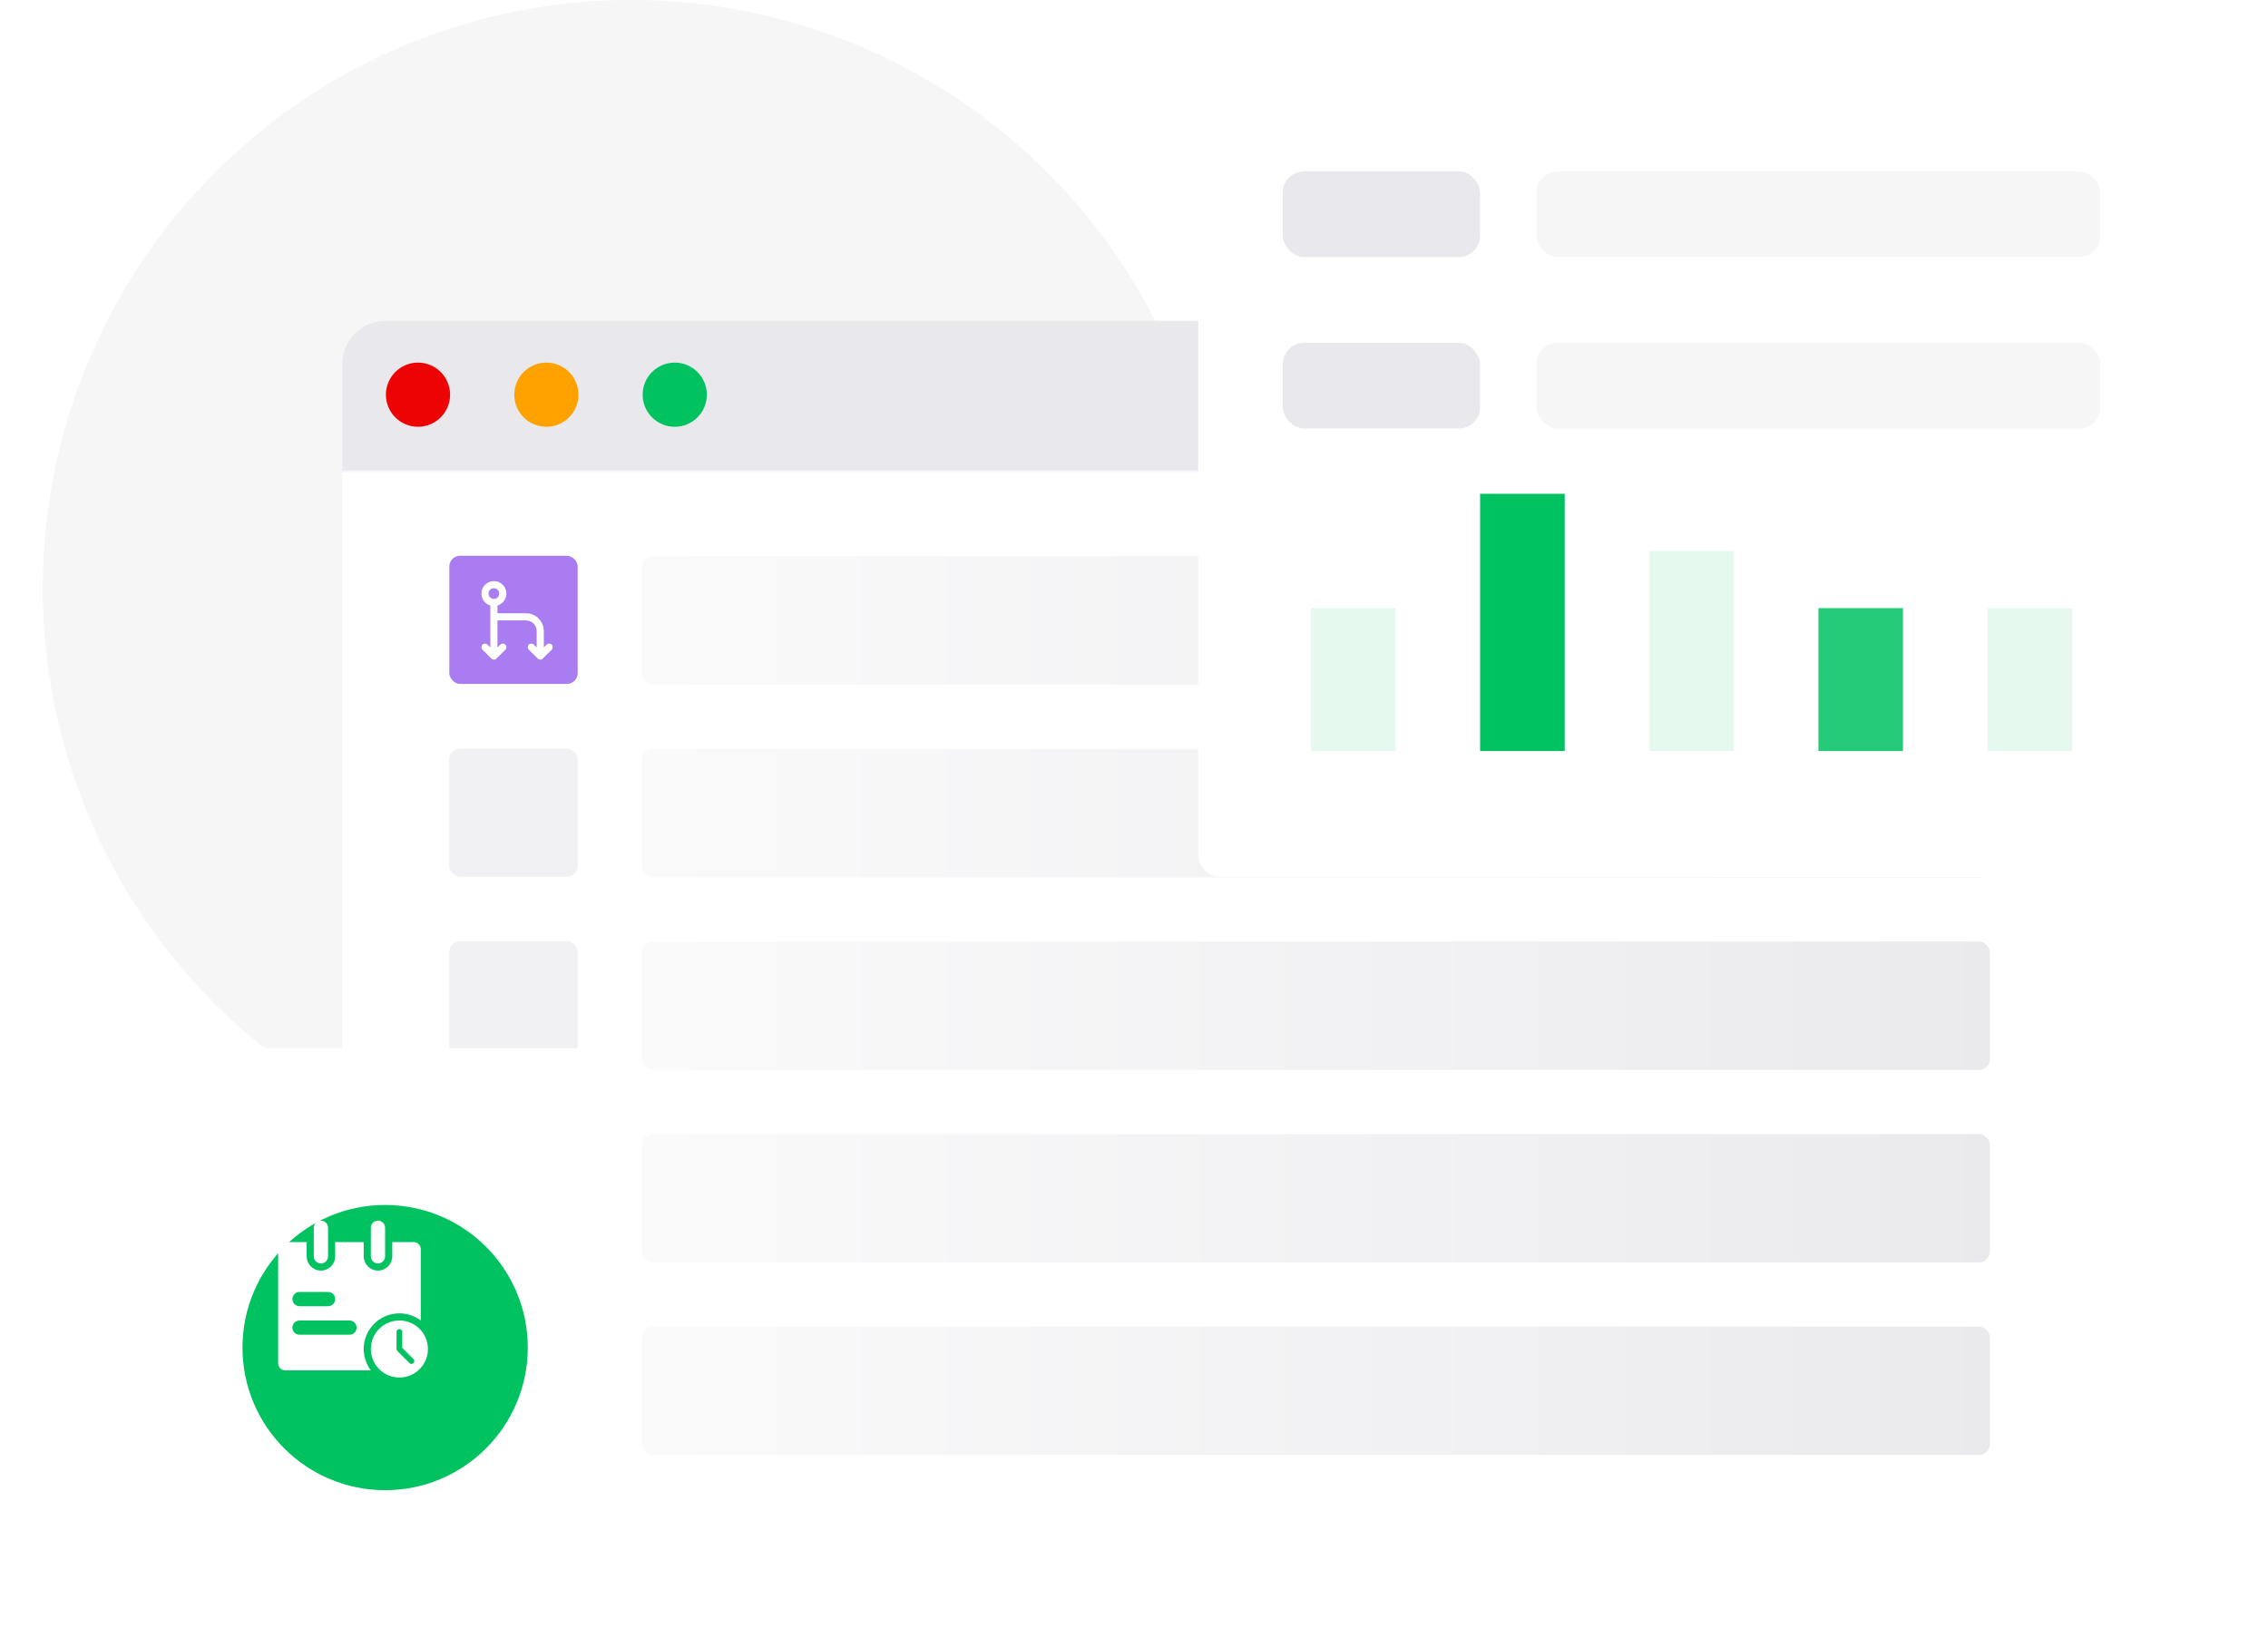 <svg width="106" height="77" viewBox="0 0 106 77" fill="none" xmlns="http://www.w3.org/2000/svg">
<circle opacity="0.8" cx="29.5" cy="27.5" r="27.5" fill="#E9E8EC" fill-opacity="0.5"/>
<g filter="url(#filter0_d_4780_206662)">
<path d="M16 12.997C16 11.894 16.907 11 18.025 11H95.975C97.094 11 98 11.894 98 12.997V17.989H16V12.997Z" fill="#E9E8EC"/>
<path d="M16 18.077H98V64.003C98 65.106 97.094 66 95.975 66H18.025C16.907 66 16 65.106 16 64.003V18.077Z" fill="white"/>
<rect opacity="0.8" x="21" y="21.982" width="6" height="5.99" rx="0.5" fill="#945DED"/>
<g clip-path="url(#clip0_4780_206662)">
<path d="M25.25 26.838C25.248 26.838 25.246 26.838 25.244 26.838C25.242 26.838 25.239 26.838 25.236 26.837C25.232 26.837 25.229 26.837 25.225 26.836L25.216 26.835C25.213 26.834 25.209 26.833 25.206 26.832C25.203 26.831 25.201 26.831 25.198 26.83C25.195 26.829 25.191 26.828 25.188 26.826C25.185 26.825 25.182 26.824 25.18 26.823C25.176 26.821 25.173 26.819 25.169 26.817C25.167 26.816 25.165 26.815 25.163 26.814C25.159 26.811 25.155 26.808 25.151 26.805L25.147 26.803C25.142 26.799 25.137 26.794 25.132 26.789L24.715 26.373C24.65 26.308 24.65 26.202 24.715 26.137C24.781 26.072 24.886 26.072 24.951 26.137L25.083 26.269V25.505C25.083 25.238 24.875 25.021 24.613 25.006L24.583 25.005H23.25V26.269L23.382 26.137C23.442 26.077 23.537 26.072 23.602 26.123L23.618 26.137C23.683 26.202 23.683 26.308 23.618 26.373L23.201 26.789C23.136 26.854 23.031 26.854 22.965 26.789L22.549 26.373C22.484 26.308 22.484 26.202 22.549 26.137C22.614 26.072 22.719 26.072 22.785 26.137L22.917 26.269L22.917 24.309C22.676 24.238 22.5 24.014 22.5 23.75C22.5 23.428 22.761 23.167 23.083 23.167C23.405 23.167 23.667 23.428 23.667 23.75C23.667 24.014 23.491 24.238 23.25 24.309L23.25 24.671H24.583C25.044 24.671 25.417 25.044 25.417 25.505V26.269L25.549 26.137C25.609 26.077 25.703 26.072 25.769 26.123L25.785 26.137C25.85 26.202 25.85 26.308 25.785 26.373L25.368 26.789L25.355 26.801L25.349 26.805C25.345 26.808 25.341 26.811 25.337 26.814C25.335 26.815 25.333 26.816 25.331 26.817C25.327 26.819 25.324 26.821 25.32 26.823C25.318 26.824 25.315 26.825 25.312 26.826C25.309 26.828 25.305 26.829 25.302 26.83C25.299 26.831 25.297 26.831 25.294 26.832C25.291 26.833 25.287 26.834 25.284 26.835L25.275 26.836L25.264 26.837H25.264L25.25 26.838ZM23.083 23.5C22.945 23.5 22.833 23.612 22.833 23.75C22.833 23.888 22.945 24 23.083 24C23.221 24 23.333 23.888 23.333 23.75C23.333 23.612 23.221 23.5 23.083 23.5Z" fill="white"/>
</g>
<rect opacity="0.8" x="30" y="22" width="63" height="6" rx="0.5" fill="url(#paint0_linear_4780_206662)"/>
<rect opacity="0.8" x="21" y="31" width="6" height="5.99" rx="0.5" fill="#EDEDF0"/>
<rect opacity="0.8" x="30" y="31.018" width="63" height="6" rx="0.5" fill="url(#paint1_linear_4780_206662)"/>
<rect opacity="0.8" x="21" y="40" width="6" height="5.99" rx="0.5" fill="#EDEDF0"/>
<rect opacity="0.8" x="30" y="40.018" width="63" height="6" rx="0.5" fill="url(#paint2_linear_4780_206662)"/>
<rect opacity="0.8" x="21" y="49" width="6" height="5.99" rx="0.5" fill="#EDEDF0"/>
<rect opacity="0.8" x="30" y="49.018" width="63" height="6" rx="0.5" fill="url(#paint3_linear_4780_206662)"/>
<rect opacity="0.8" x="21" y="58" width="6" height="5.99" rx="0.5" fill="#EDEDF0"/>
<rect opacity="0.8" x="30" y="58.018" width="63" height="6" rx="0.5" fill="url(#paint4_linear_4780_206662)"/>
<path d="M21.036 14.452C21.036 15.28 20.365 15.952 19.536 15.952C18.708 15.952 18.036 15.28 18.036 14.452C18.036 13.623 18.708 12.952 19.536 12.952C20.365 12.952 21.036 13.623 21.036 14.452Z" fill="#ED0303"/>
<path d="M27.036 14.452C27.036 15.28 26.365 15.952 25.536 15.952C24.708 15.952 24.036 15.28 24.036 14.452C24.036 13.623 24.708 12.952 25.536 12.952C26.365 12.952 27.036 13.623 27.036 14.452Z" fill="#FFA200"/>
<path d="M33.036 14.452C33.036 15.28 32.365 15.952 31.536 15.952C30.708 15.952 30.036 15.28 30.036 14.452C30.036 13.623 30.708 12.952 31.536 12.952C32.365 12.952 33.036 13.623 33.036 14.452Z" fill="#00C261"/>
</g>
<g filter="url(#filter1_d_4780_206662)">
<rect x="56" width="46" height="37" rx="1" fill="white"/>
<rect x="59.952" y="4.009" width="9.223" height="4.008" rx="1" fill="#E9E8EC"/>
<rect opacity="0.4" x="71.811" y="4.009" width="26.352" height="4.008" rx="1" fill="#E9E8EC"/>
<rect x="59.952" y="12.025" width="9.223" height="4.008" rx="1" fill="#E9E8EC"/>
<rect opacity="0.4" x="71.811" y="12.025" width="26.352" height="4.008" rx="1" fill="#E9E8EC"/>
<rect x="61.27" y="24.43" width="3.953" height="6.681" fill="#E5F9EF"/>
<rect x="69.176" y="19.085" width="3.953" height="12.025" fill="#00C261"/>
<rect x="77.082" y="21.757" width="3.953" height="9.353" fill="#E5F9EF"/>
<rect x="84.988" y="24.43" width="3.953" height="6.681" fill="#26CB79"/>
<rect x="92.894" y="24.43" width="3.953" height="6.681" fill="#E5F9EF"/>
</g>
<g filter="url(#filter2_d_4780_206662)">
<rect x="2" y="46" width="24" height="24" rx="1" fill="white"/>
<g filter="url(#filter3_d_4780_206662)">
<ellipse cx="14" cy="58" rx="6.667" ry="6.667" fill="#00C261"/>
</g>
<path fill-rule="evenodd" clip-rule="evenodd" d="M12.666 54.4C12.666 54.216 12.815 54.067 12.999 54.067C13.184 54.067 13.333 54.216 13.333 54.4V55.733C13.333 55.756 13.331 55.779 13.326 55.8C13.308 55.887 13.257 55.962 13.186 56.01C13.133 56.046 13.069 56.067 12.999 56.067C12.92 56.067 12.848 56.039 12.791 55.993C12.748 55.959 12.714 55.914 12.692 55.863C12.675 55.823 12.666 55.779 12.666 55.733V54.4ZM15.333 54.4C15.333 54.216 15.482 54.067 15.666 54.067C15.85 54.067 15.999 54.216 15.999 54.4V55.733C15.999 55.917 15.85 56.067 15.666 56.067C15.482 56.067 15.333 55.917 15.333 55.733V54.4ZM12.333 55.067H11.333C11.149 55.067 10.999 55.216 10.999 55.4V60.733C10.999 60.917 11.149 61.067 11.333 61.067H15.333C15.123 60.788 14.999 60.442 14.999 60.067C14.999 59.146 15.746 58.4 16.666 58.4C17.041 58.4 17.388 58.524 17.666 58.733V55.4C17.666 55.216 17.517 55.067 17.333 55.067H16.333V55.733C16.333 56.102 16.034 56.4 15.666 56.4C15.298 56.4 14.999 56.102 14.999 55.733V55.067H13.666V55.733C13.666 56.102 13.368 56.4 12.999 56.4C12.631 56.4 12.333 56.102 12.333 55.733V55.067ZM11.999 57.4C11.815 57.4 11.666 57.549 11.666 57.733C11.666 57.917 11.815 58.067 11.999 58.067H13.333C13.517 58.067 13.666 57.917 13.666 57.733C13.666 57.549 13.517 57.4 13.333 57.4H11.999ZM11.666 59.067C11.666 58.883 11.815 58.733 11.999 58.733H14.333C14.517 58.733 14.666 58.883 14.666 59.067C14.666 59.251 14.517 59.4 14.333 59.4H11.999C11.815 59.4 11.666 59.251 11.666 59.067ZM16.666 61.4C17.403 61.4 18 60.803 18 60.067C18 59.33 17.403 58.733 16.666 58.733C15.93 58.733 15.333 59.33 15.333 60.067C15.333 60.803 15.93 61.4 16.666 61.4ZM16.667 59.133C16.74 59.133 16.8 59.193 16.8 59.267L16.8 60.012L17.326 60.538C17.378 60.59 17.378 60.675 17.326 60.727C17.274 60.779 17.19 60.779 17.138 60.727L16.572 60.161C16.547 60.136 16.533 60.103 16.533 60.067L16.533 59.267C16.533 59.193 16.593 59.133 16.667 59.133Z" fill="white"/>
</g>
<defs>
<filter id="filter0_d_4780_206662" x="12" y="11" width="90" height="63" filterUnits="userSpaceOnUse" color-interpolation-filters="sRGB">
<feFlood flood-opacity="0" result="BackgroundImageFix"/>
<feColorMatrix in="SourceAlpha" type="matrix" values="0 0 0 0 0 0 0 0 0 0 0 0 0 0 0 0 0 0 127 0" result="hardAlpha"/>
<feOffset dy="4"/>
<feGaussianBlur stdDeviation="2"/>
<feComposite in2="hardAlpha" operator="out"/>
<feColorMatrix type="matrix" values="0 0 0 0 0 0 0 0 0 0 0 0 0 0 0 0 0 0 0.05 0"/>
<feBlend mode="normal" in2="BackgroundImageFix" result="effect1_dropShadow_4780_206662"/>
<feBlend mode="normal" in="SourceGraphic" in2="effect1_dropShadow_4780_206662" result="shape"/>
</filter>
<filter id="filter1_d_4780_206662" x="52" y="0" width="54" height="45" filterUnits="userSpaceOnUse" color-interpolation-filters="sRGB">
<feFlood flood-opacity="0" result="BackgroundImageFix"/>
<feColorMatrix in="SourceAlpha" type="matrix" values="0 0 0 0 0 0 0 0 0 0 0 0 0 0 0 0 0 0 127 0" result="hardAlpha"/>
<feOffset dy="4"/>
<feGaussianBlur stdDeviation="2"/>
<feComposite in2="hardAlpha" operator="out"/>
<feColorMatrix type="matrix" values="0 0 0 0 0 0 0 0 0 0 0 0 0 0 0 0 0 0 0.05 0"/>
<feBlend mode="normal" in2="BackgroundImageFix" result="effect1_dropShadow_4780_206662"/>
<feBlend mode="normal" in="SourceGraphic" in2="effect1_dropShadow_4780_206662" result="shape"/>
</filter>
<filter id="filter2_d_4780_206662" x="0" y="45" width="32" height="32" filterUnits="userSpaceOnUse" color-interpolation-filters="sRGB">
<feFlood flood-opacity="0" result="BackgroundImageFix"/>
<feColorMatrix in="SourceAlpha" type="matrix" values="0 0 0 0 0 0 0 0 0 0 0 0 0 0 0 0 0 0 127 0" result="hardAlpha"/>
<feOffset dx="2" dy="3"/>
<feGaussianBlur stdDeviation="2"/>
<feComposite in2="hardAlpha" operator="out"/>
<feColorMatrix type="matrix" values="0 0 0 0 0.218 0 0 0 0 0.144 0 0 0 0 0.015 0 0 0 0.06 0"/>
<feBlend mode="normal" in2="BackgroundImageFix" result="effect1_dropShadow_4780_206662"/>
<feBlend mode="normal" in="SourceGraphic" in2="effect1_dropShadow_4780_206662" result="shape"/>
</filter>
<filter id="filter3_d_4780_206662" x="5.333" y="49.333" width="21.334" height="21.333" filterUnits="userSpaceOnUse" color-interpolation-filters="sRGB">
<feFlood flood-opacity="0" result="BackgroundImageFix"/>
<feColorMatrix in="SourceAlpha" type="matrix" values="0 0 0 0 0 0 0 0 0 0 0 0 0 0 0 0 0 0 127 0" result="hardAlpha"/>
<feOffset dx="2" dy="2"/>
<feGaussianBlur stdDeviation="2"/>
<feComposite in2="hardAlpha" operator="out"/>
<feColorMatrix type="matrix" values="0 0 0 0 0.004 0 0 0 0 0.334 0 0 0 0 0.169 0 0 0 0.35 0"/>
<feBlend mode="normal" in2="BackgroundImageFix" result="effect1_dropShadow_4780_206662"/>
<feBlend mode="normal" in="SourceGraphic" in2="effect1_dropShadow_4780_206662" result="shape"/>
</filter>
<linearGradient id="paint0_linear_4780_206662" x1="10.5" y1="25" x2="93" y2="25" gradientUnits="userSpaceOnUse">
<stop stop-color="white"/>
<stop offset="1" stop-color="#E5E5E9"/>
</linearGradient>
<linearGradient id="paint1_linear_4780_206662" x1="10.5" y1="34.018" x2="93" y2="34.018" gradientUnits="userSpaceOnUse">
<stop stop-color="white"/>
<stop offset="1" stop-color="#E5E5E9"/>
</linearGradient>
<linearGradient id="paint2_linear_4780_206662" x1="10.5" y1="43.018" x2="93" y2="43.018" gradientUnits="userSpaceOnUse">
<stop stop-color="white"/>
<stop offset="1" stop-color="#E5E5E9"/>
</linearGradient>
<linearGradient id="paint3_linear_4780_206662" x1="10.5" y1="52.018" x2="93" y2="52.018" gradientUnits="userSpaceOnUse">
<stop stop-color="white"/>
<stop offset="1" stop-color="#E5E5E9"/>
</linearGradient>
<linearGradient id="paint4_linear_4780_206662" x1="10.5" y1="61.018" x2="93" y2="61.018" gradientUnits="userSpaceOnUse">
<stop stop-color="white"/>
<stop offset="1" stop-color="#E5E5E9"/>
</linearGradient>
<clipPath id="clip0_4780_206662">
<rect width="4" height="4" fill="white" transform="translate(22 23)"/>
</clipPath>
</defs>
</svg>

